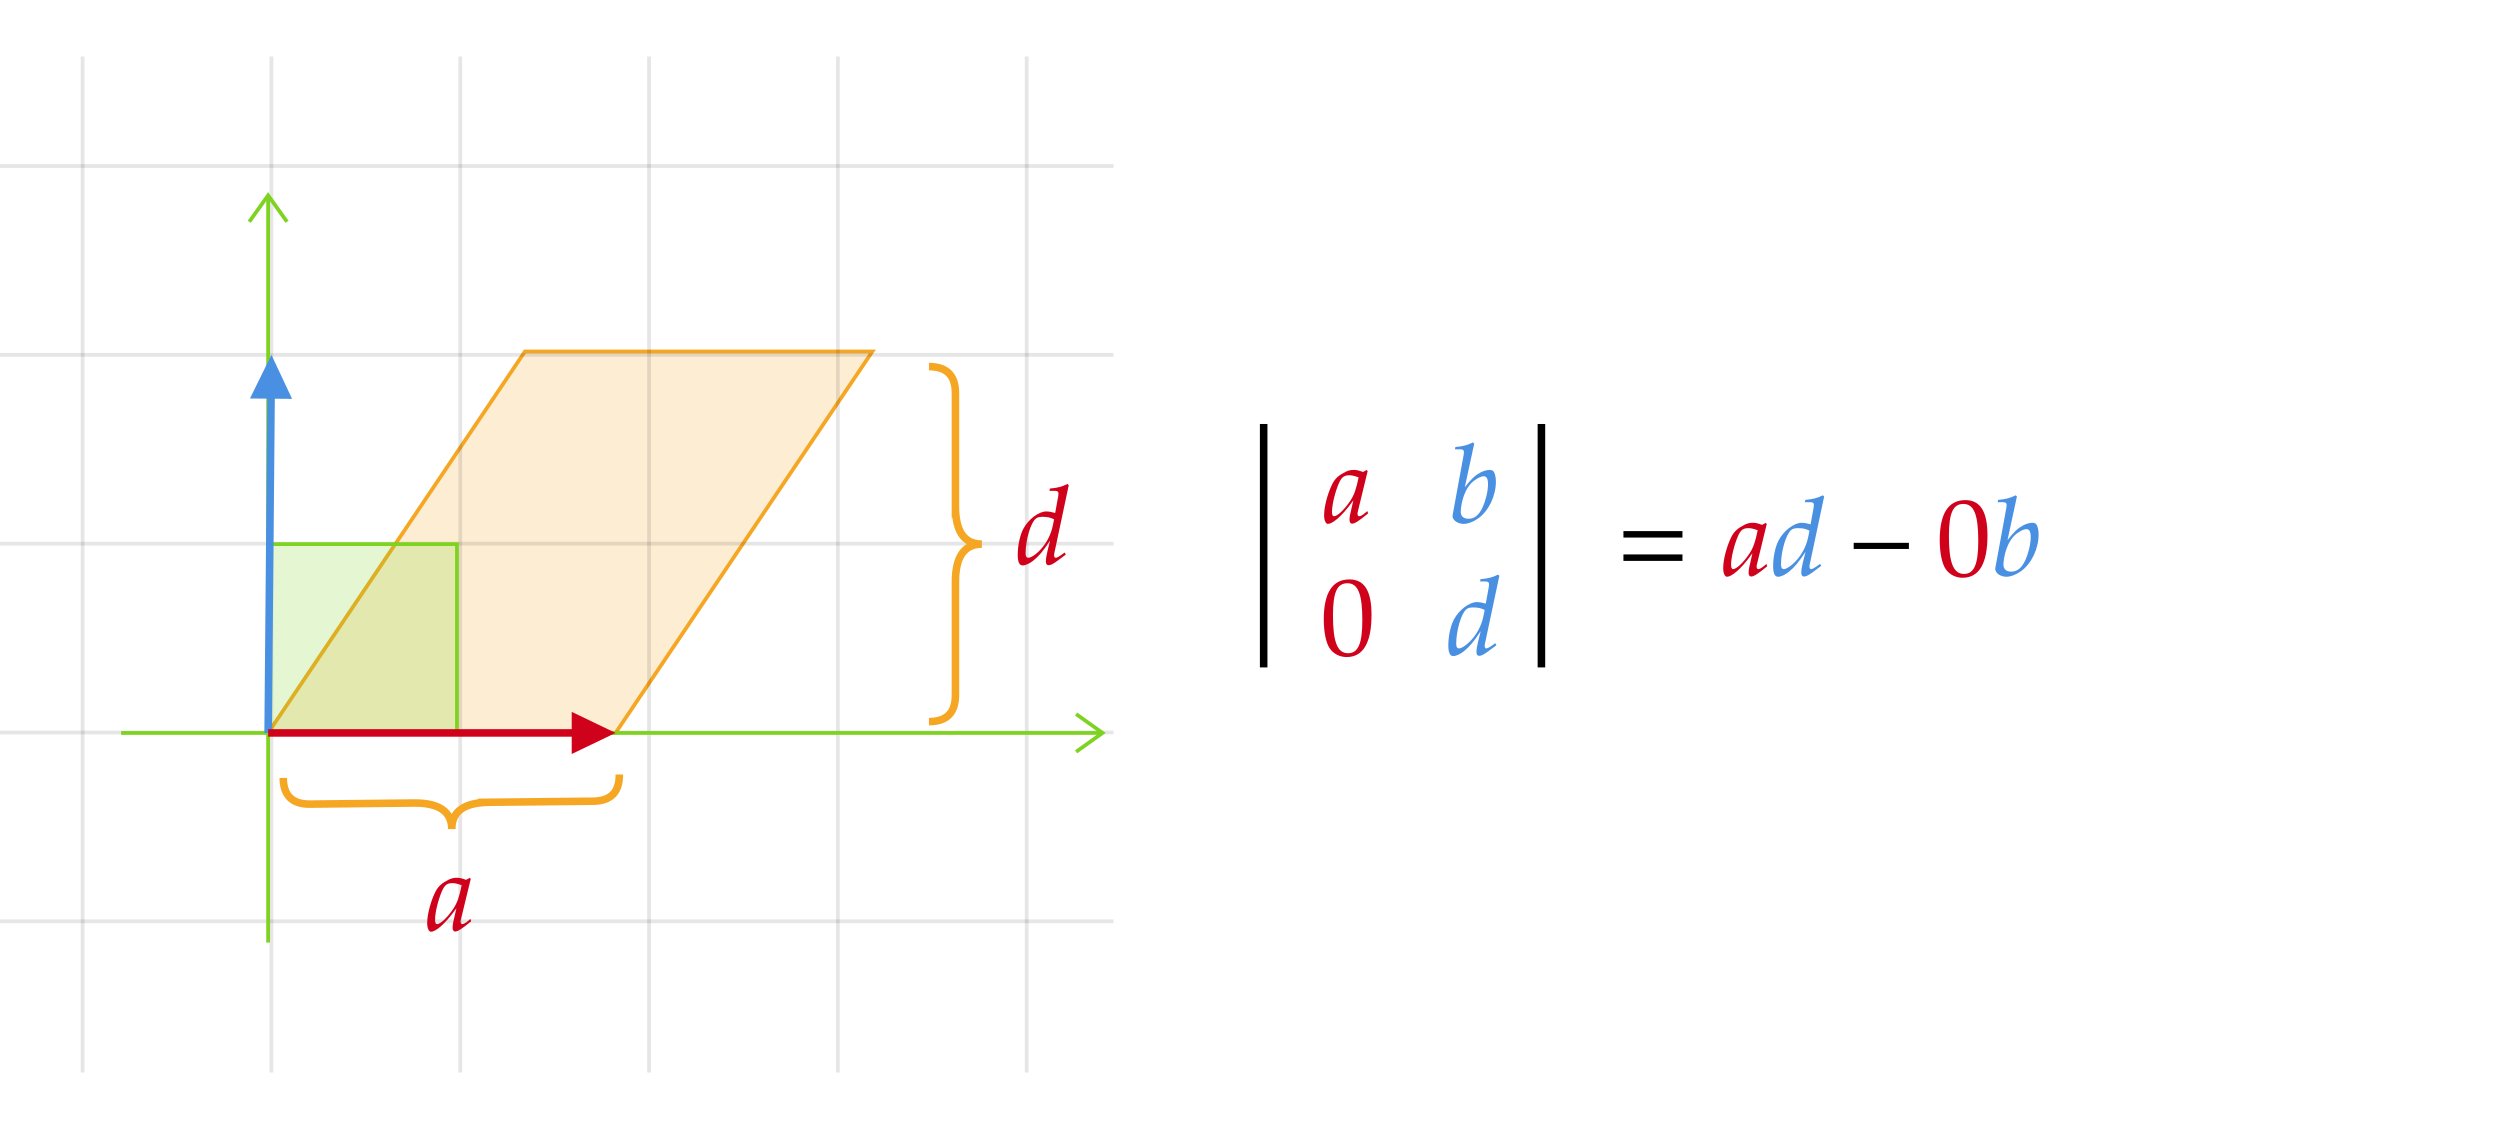 ﻿<svg xmlns="http://www.w3.org/2000/svg" xmlns:xlink="http://www.w3.org/1999/xlink" x="0" y="0" width="662" height="302" style="
        width:662px;
        height:302px;
        background: transparent;
        fill: none;
">
        
        
        <svg xmlns="http://www.w3.org/2000/svg" class="role-diagram-draw-area"><g class="shapes-region" style="stroke: black; fill: none;"><g class="composite-shape"><path class="real" d=" M139,93.08 L231,93.08 L163,194.08 L71,194.08 Z" style="stroke-width: 1; stroke: rgb(245, 166, 35); stroke-opacity: 1; fill: rgb(245, 166, 35); fill-opacity: 0.2;"/></g><g class="composite-shape"><path class="real" d=" M-7.13,14.96 L294.87,14.96 L294.87,284 L-7.13,284 Z" style="stroke-width: 1; stroke: none; stroke-opacity: 0.1; fill: none; fill-opacity: 1;"/><path class="real" d=" M21.87,14.96 L21.87,284 M71.87,14.96 L71.87,284 M121.87,14.96 L121.87,284 M171.87,14.96 L171.87,284 M221.87,14.96 L221.87,284 M271.87,14.96 L271.87,284" style="stroke-width: 1; stroke: rgb(0, 0, 0); stroke-opacity: 0.1; fill: none; fill-opacity: 1;"/><path class="real" d=" M-7.13,43.96 L294.87,43.96 M-7.13,93.96 L294.87,93.96 M-7.13,143.96 L294.87,143.96 M-7.13,193.96 L294.87,193.96 M-7.13,243.96 L294.87,243.96" style="stroke-width: 1; stroke: rgb(0, 0, 0); stroke-opacity: 0.1; fill: none; fill-opacity: 1;"/><path class="real" d=" " style="stroke-width: 1; stroke: rgb(0, 0, 0); stroke-opacity: 0.1; fill: none; fill-opacity: 1;"/></g><g class="composite-shape axis2d" style="stroke-width: 1; stroke: rgb(126, 211, 33); stroke-opacity: 1;"><path class="real" d=" M32.07,194.08 L291.95,194.08 M71,51.73 L71,249.59"/><path d=" M284.95,189.08 L291.95,194.08 L284.95,199.08"/><path d=" M66,58.73 L71,51.73 L76,58.73"/></g><g class="composite-shape"><path class="real" d=" M71,144.08 L121,144.08 L121,194.08 L71,194.08 Z" style="stroke-width: 1; stroke: rgb(126, 211, 33); stroke-opacity: 1; fill: rgb(126, 211, 33); fill-opacity: 0.2;"/></g><g class="arrow-line"><path class="connection real" stroke-dasharray="" d="  M71.84,97.96 L71,194.08" style="stroke: rgb(74, 144, 226); stroke-opacity: 1; stroke-width: 2; fill: none; fill-opacity: 1;"/><g stroke="none" fill="rgb(74,144,226)" fill-opacity="1" transform="matrix(-0.009,1,-1,-0.009,71.873,93.962)" style="stroke: none; fill: rgb(74, 144, 226); stroke-width: 2;"><path d=" M11.61,-5.58 L0,0 L11.61,5.58 Z"/></g></g><g class="arrow-line"><path class="connection real" stroke-dasharray="" d="  M159,194.08 L71,194.08" style="stroke: rgb(208, 2, 27); stroke-opacity: 1; stroke-width: 2; fill: none; fill-opacity: 1;"/><g stroke="none" fill="rgb(208,2,27)" fill-opacity="1" transform="matrix(-1,1.2246467991473532e-16,-1.2246467991473532e-16,-1,163,194.078)" style="stroke: none; fill: rgb(208, 2, 27); stroke-width: 2;"><path d=" M11.61,-5.58 L0,0 L11.61,5.58 Z"/></g></g><g class="composite-shape"><path class="real" d=" M75,206 Q75.07,213 82.07,212.93 L109.57,212.64 Q119.57,212.54 119.64,219.54 Q119.57,212.54 129.57,212.44 M126.57,212.47 L157.07,212.16 Q164.07,212.08 164,205.08" style="stroke-width: 2; stroke: rgb(245, 166, 35); stroke-opacity: 1; fill: none; fill-opacity: 1;"/></g><g class="composite-shape"><path class="real" d=" M246,191.08 Q253,191.08 253,184.08 L253,154.08 Q253,144.08 260,144.08 Q253,144.08 253,134.08 M253,137.08 L253,104.08 Q253,97.08 246,97.08" style="stroke-width: 2; stroke: rgb(245, 166, 35); stroke-opacity: 1; fill: none; fill-opacity: 1;"/></g><g/></g><g/><g/><g/></svg>
        <svg xmlns="http://www.w3.org/2000/svg" xmlns:xlink="http://www.w3.org/1999/xlink" width="660" height="300" style="width:660px;height:300px;font-family:Asana-Math, Asana;background:transparent;"><g><g><g><g transform="matrix(1,0,0,1,113,246.41)"><path transform="matrix(0.029,0,0,-0.029,0,0)" d="M271 204L242 77C238 60 236 42 236 26C236 4 245 -9 260 -9C283 -9 324 17 406 85L399 106C375 86 346 59 324 59C315 59 309 68 309 82C309 87 309 90 310 93L402 472L392 481L359 463C318 478 301 482 274 482C246 482 226 477 199 464C137 433 104 403 79 354C35 265 4 145 4 67C4 23 19 -11 38 -11C75 -11 155 41 271 204ZM319 414C297 305 278 253 244 201C187 117 126 59 94 59C82 59 76 72 76 99C76 163 104 280 139 360C163 415 186 433 234 433C257 433 275 429 319 414Z" stroke="rgb(208,2,27)" stroke-opacity="1" stroke-width="0" fill="rgb(208,2,27)" fill-opacity="1"></path></g></g></g></g><g><g><g><g transform="matrix(1,0,0,1,269,149.41)"><path transform="matrix(0.029,0,0,-0.029,0,0)" d="M483 722L471 733C419 707 383 698 311 691L307 670L355 670C379 670 389 663 389 646C389 638 388 629 387 622L359 468C329 477 302 482 277 482C208 482 114 410 68 323C37 265 17 170 17 86C17 21 32 -11 61 -11C88 -11 125 6 159 33C213 77 246 116 313 217L290 126C279 82 274 50 274 24C274 3 283 -9 300 -9C317 -9 341 3 375 28L456 88L446 107L402 76C388 66 372 59 363 59C355 59 349 68 349 82C349 90 350 99 357 128ZM114 59C98 59 89 73 89 98C89 224 135 380 184 418C197 428 216 433 243 433C287 433 316 427 349 410L337 351C300 171 159 59 114 59Z" stroke="rgb(208,2,27)" stroke-opacity="1" stroke-width="0" fill="rgb(208,2,27)" fill-opacity="1"></path></g></g></g></g><g><g><g><g><g><g><g transform="matrix(1,0,0,1,350.506,138.41)"><path transform="matrix(0.029,0,0,-0.029,0,0)" d="M271 204L242 77C238 60 236 42 236 26C236 4 245 -9 260 -9C283 -9 324 17 406 85L399 106C375 86 346 59 324 59C315 59 309 68 309 82C309 87 309 90 310 93L402 472L392 481L359 463C318 478 301 482 274 482C246 482 226 477 199 464C137 433 104 403 79 354C35 265 4 145 4 67C4 23 19 -11 38 -11C75 -11 155 41 271 204ZM319 414C297 305 278 253 244 201C187 117 126 59 94 59C82 59 76 72 76 99C76 163 104 280 139 360C163 415 186 433 234 433C257 433 275 429 319 414Z" stroke="rgb(208,2,27)" stroke-opacity="1" stroke-width="0" fill="rgb(208,2,27)" fill-opacity="1"></path></g></g></g></g><g><g><g><g transform="matrix(1,0,0,1,383.559,138.41)"><path transform="matrix(0.029,0,0,-0.029,0,0)" d="M235 722L223 733C171 707 135 698 63 691L59 670L107 670C131 670 141 663 141 646C141 639 140 628 139 622L38 71C37 68 37 64 37 61C37 22 85 -11 140 -11C177 -11 228 8 271 39C367 107 433 244 433 376C433 414 424 453 412 468C405 477 392 482 377 482C353 482 323 474 295 460C244 433 211 403 149 324ZM322 424C348 424 361 401 361 352C361 288 340 202 310 137C277 68 237 36 183 36C137 36 112 59 112 101C112 135 127 276 208 361C241 395 293 424 322 424Z" stroke="rgb(74,144,226)" stroke-opacity="1" stroke-width="0" fill="rgb(74,144,226)" fill-opacity="1"></path></g></g></g></g><g><g><g><g transform="matrix(1,0,0,1,349.694,173.41)"><path transform="matrix(0.029,0,0,-0.029,0,0)" d="M263 689C108 689 29 566 29 324C29 207 50 106 85 57C120 8 176 -20 238 -20C389 -20 465 110 465 366C465 585 400 689 263 689ZM245 654C342 654 381 556 381 316C381 103 343 15 251 15C154 15 113 116 113 360C113 571 150 654 245 654Z" stroke="rgb(208,2,27)" stroke-opacity="1" stroke-width="0" fill="rgb(208,2,27)" fill-opacity="1"></path></g></g></g></g><g><g><g><g transform="matrix(1,0,0,1,383.022,173.41)"><path transform="matrix(0.029,0,0,-0.029,0,0)" d="M483 722L471 733C419 707 383 698 311 691L307 670L355 670C379 670 389 663 389 646C389 638 388 629 387 622L359 468C329 477 302 482 277 482C208 482 114 410 68 323C37 265 17 170 17 86C17 21 32 -11 61 -11C88 -11 125 6 159 33C213 77 246 116 313 217L290 126C279 82 274 50 274 24C274 3 283 -9 300 -9C317 -9 341 3 375 28L456 88L446 107L402 76C388 66 372 59 363 59C355 59 349 68 349 82C349 90 350 99 357 128ZM114 59C98 59 89 73 89 98C89 224 135 380 184 418C197 428 216 433 243 433C287 433 316 427 349 410L337 351C300 171 159 59 114 59Z" stroke="rgb(74,144,226)" stroke-opacity="1" stroke-width="0" fill="rgb(74,144,226)" fill-opacity="1"></path></g></g></g></g><svg x="328" overflow="visible" y="109" height="71" width="17.641"><rect style="fill:rgb(0,0,0);fill-opacity:1;stroke-width:1px;stroke:none;stroke-opacity:1;" x="5.62" y="3.27" width="2" height="64.46"></rect></svg><svg x="401.547" overflow="visible" y="109" height="71" width="17.641"><rect style="fill:rgb(0,0,0);fill-opacity:1;stroke-width:1px;stroke:none;stroke-opacity:1;" x="5.62" y="3.27" width="2" height="64.46"></rect></svg><line stroke-dasharray="1" style="fill:none;stroke-width:[object Object];stroke:rgba(0, 0, 0, 0);" x1="340.266" y1="109.5" x2="373.594" y2="109.5"></line><line stroke-dasharray="1" style="fill:none;stroke-width:[object Object];stroke:rgba(0, 0, 0, 0);" x1="340.266" y1="109.5" x2="340.266" y2="144.5"></line><line stroke-dasharray="1" style="fill:none;stroke-width:[object Object];stroke:rgba(0, 0, 0, 0);" x1="373.594" y1="109.5" x2="373.594" y2="144.5"></line><line stroke-dasharray="1" style="fill:none;stroke-width:[object Object];stroke:rgba(0, 0, 0, 0);" x1="340.266" y1="144.5" x2="373.594" y2="144.5"></line><line stroke-dasharray="1" style="fill:none;stroke-width:[object Object];stroke:rgba(0, 0, 0, 0);" x1="373.594" y1="109.5" x2="406.922" y2="109.5"></line><line stroke-dasharray="1" style="fill:none;stroke-width:[object Object];stroke:rgba(0, 0, 0, 0);" x1="373.594" y1="109.5" x2="373.594" y2="144.5"></line><line stroke-dasharray="1" style="fill:none;stroke-width:[object Object];stroke:rgba(0, 0, 0, 0);" x1="406.922" y1="109.5" x2="406.922" y2="144.5"></line><line stroke-dasharray="1" style="fill:none;stroke-width:[object Object];stroke:rgba(0, 0, 0, 0);" x1="373.594" y1="144.5" x2="406.922" y2="144.5"></line><line stroke-dasharray="1" style="fill:none;stroke-width:[object Object];stroke:rgba(0, 0, 0, 0);" x1="340.266" y1="144.5" x2="373.594" y2="144.5"></line><line stroke-dasharray="1" style="fill:none;stroke-width:[object Object];stroke:rgba(0, 0, 0, 0);" x1="340.266" y1="144.5" x2="340.266" y2="179.5"></line><line stroke-dasharray="1" style="fill:none;stroke-width:[object Object];stroke:rgba(0, 0, 0, 0);" x1="373.594" y1="144.5" x2="373.594" y2="179.5"></line><line stroke-dasharray="1" style="fill:none;stroke-width:[object Object];stroke:rgba(0, 0, 0, 0);" x1="340.266" y1="179.5" x2="373.594" y2="179.5"></line><line stroke-dasharray="1" style="fill:none;stroke-width:[object Object];stroke:rgba(0, 0, 0, 0);" x1="373.594" y1="144.5" x2="406.922" y2="144.5"></line><line stroke-dasharray="1" style="fill:none;stroke-width:[object Object];stroke:rgba(0, 0, 0, 0);" x1="373.594" y1="144.5" x2="373.594" y2="179.5"></line><line stroke-dasharray="1" style="fill:none;stroke-width:[object Object];stroke:rgba(0, 0, 0, 0);" x1="406.922" y1="144.5" x2="406.922" y2="179.5"></line><line stroke-dasharray="1" style="fill:none;stroke-width:[object Object];stroke:rgba(0, 0, 0, 0);" x1="373.594" y1="179.5" x2="406.922" y2="179.5"></line></g><g><g transform="matrix(1,0,0,1,428,152.41)"><path transform="matrix(0.029,0,0,-0.029,0,0)" d="M604 347L604 406L65 406L65 347ZM604 134L604 193L65 193L65 134Z" stroke="rgb(0,0,0)" stroke-opacity="1" stroke-width="0" fill="rgb(0,0,0)" fill-opacity="1"></path></g></g><g><g transform="matrix(1,0,0,1,456.185,152.41)"><path transform="matrix(0.029,0,0,-0.029,0,0)" d="M271 204L242 77C238 60 236 42 236 26C236 4 245 -9 260 -9C283 -9 324 17 406 85L399 106C375 86 346 59 324 59C315 59 309 68 309 82C309 87 309 90 310 93L402 472L392 481L359 463C318 478 301 482 274 482C246 482 226 477 199 464C137 433 104 403 79 354C35 265 4 145 4 67C4 23 19 -11 38 -11C75 -11 155 41 271 204ZM319 414C297 305 278 253 244 201C187 117 126 59 94 59C82 59 76 72 76 99C76 163 104 280 139 360C163 415 186 433 234 433C257 433 275 429 319 414Z" stroke="rgb(208,2,27)" stroke-opacity="1" stroke-width="0" fill="rgb(208,2,27)" fill-opacity="1"></path></g></g><g><g transform="matrix(1,0,0,1,469.031,152.41)"><path transform="matrix(0.029,0,0,-0.029,0,0)" d="M483 722L471 733C419 707 383 698 311 691L307 670L355 670C379 670 389 663 389 646C389 638 388 629 387 622L359 468C329 477 302 482 277 482C208 482 114 410 68 323C37 265 17 170 17 86C17 21 32 -11 61 -11C88 -11 125 6 159 33C213 77 246 116 313 217L290 126C279 82 274 50 274 24C274 3 283 -9 300 -9C317 -9 341 3 375 28L456 88L446 107L402 76C388 66 372 59 363 59C355 59 349 68 349 82C349 90 350 99 357 128ZM114 59C98 59 89 73 89 98C89 224 135 380 184 418C197 428 216 433 243 433C287 433 316 427 349 410L337 351C300 171 159 59 114 59Z" stroke="rgb(74,144,226)" stroke-opacity="1" stroke-width="0" fill="rgb(74,144,226)" fill-opacity="1"></path></g></g><g><g transform="matrix(1,0,0,1,489.378,152.41)"><path transform="matrix(0.029,0,0,-0.029,0,0)" d="M555 243L555 299L51 299L51 243Z" stroke="rgb(0,0,0)" stroke-opacity="1" stroke-width="0" fill="rgb(0,0,0)" fill-opacity="1"></path></g></g><g><g transform="matrix(1,0,0,1,512.797,152.41)"><path transform="matrix(0.029,0,0,-0.029,0,0)" d="M263 689C108 689 29 566 29 324C29 207 50 106 85 57C120 8 176 -20 238 -20C389 -20 465 110 465 366C465 585 400 689 263 689ZM245 654C342 654 381 556 381 316C381 103 343 15 251 15C154 15 113 116 113 360C113 571 150 654 245 654Z" stroke="rgb(208,2,27)" stroke-opacity="1" stroke-width="0" fill="rgb(208,2,27)" fill-opacity="1"></path></g></g><g><g transform="matrix(1,0,0,1,527.268,152.41)"><path transform="matrix(0.029,0,0,-0.029,0,0)" d="M235 722L223 733C171 707 135 698 63 691L59 670L107 670C131 670 141 663 141 646C141 639 140 628 139 622L38 71C37 68 37 64 37 61C37 22 85 -11 140 -11C177 -11 228 8 271 39C367 107 433 244 433 376C433 414 424 453 412 468C405 477 392 482 377 482C353 482 323 474 295 460C244 433 211 403 149 324ZM322 424C348 424 361 401 361 352C361 288 340 202 310 137C277 68 237 36 183 36C137 36 112 59 112 101C112 135 127 276 208 361C241 395 293 424 322 424Z" stroke="rgb(74,144,226)" stroke-opacity="1" stroke-width="0" fill="rgb(74,144,226)" fill-opacity="1"></path></g></g></g></g></svg>
</svg>
